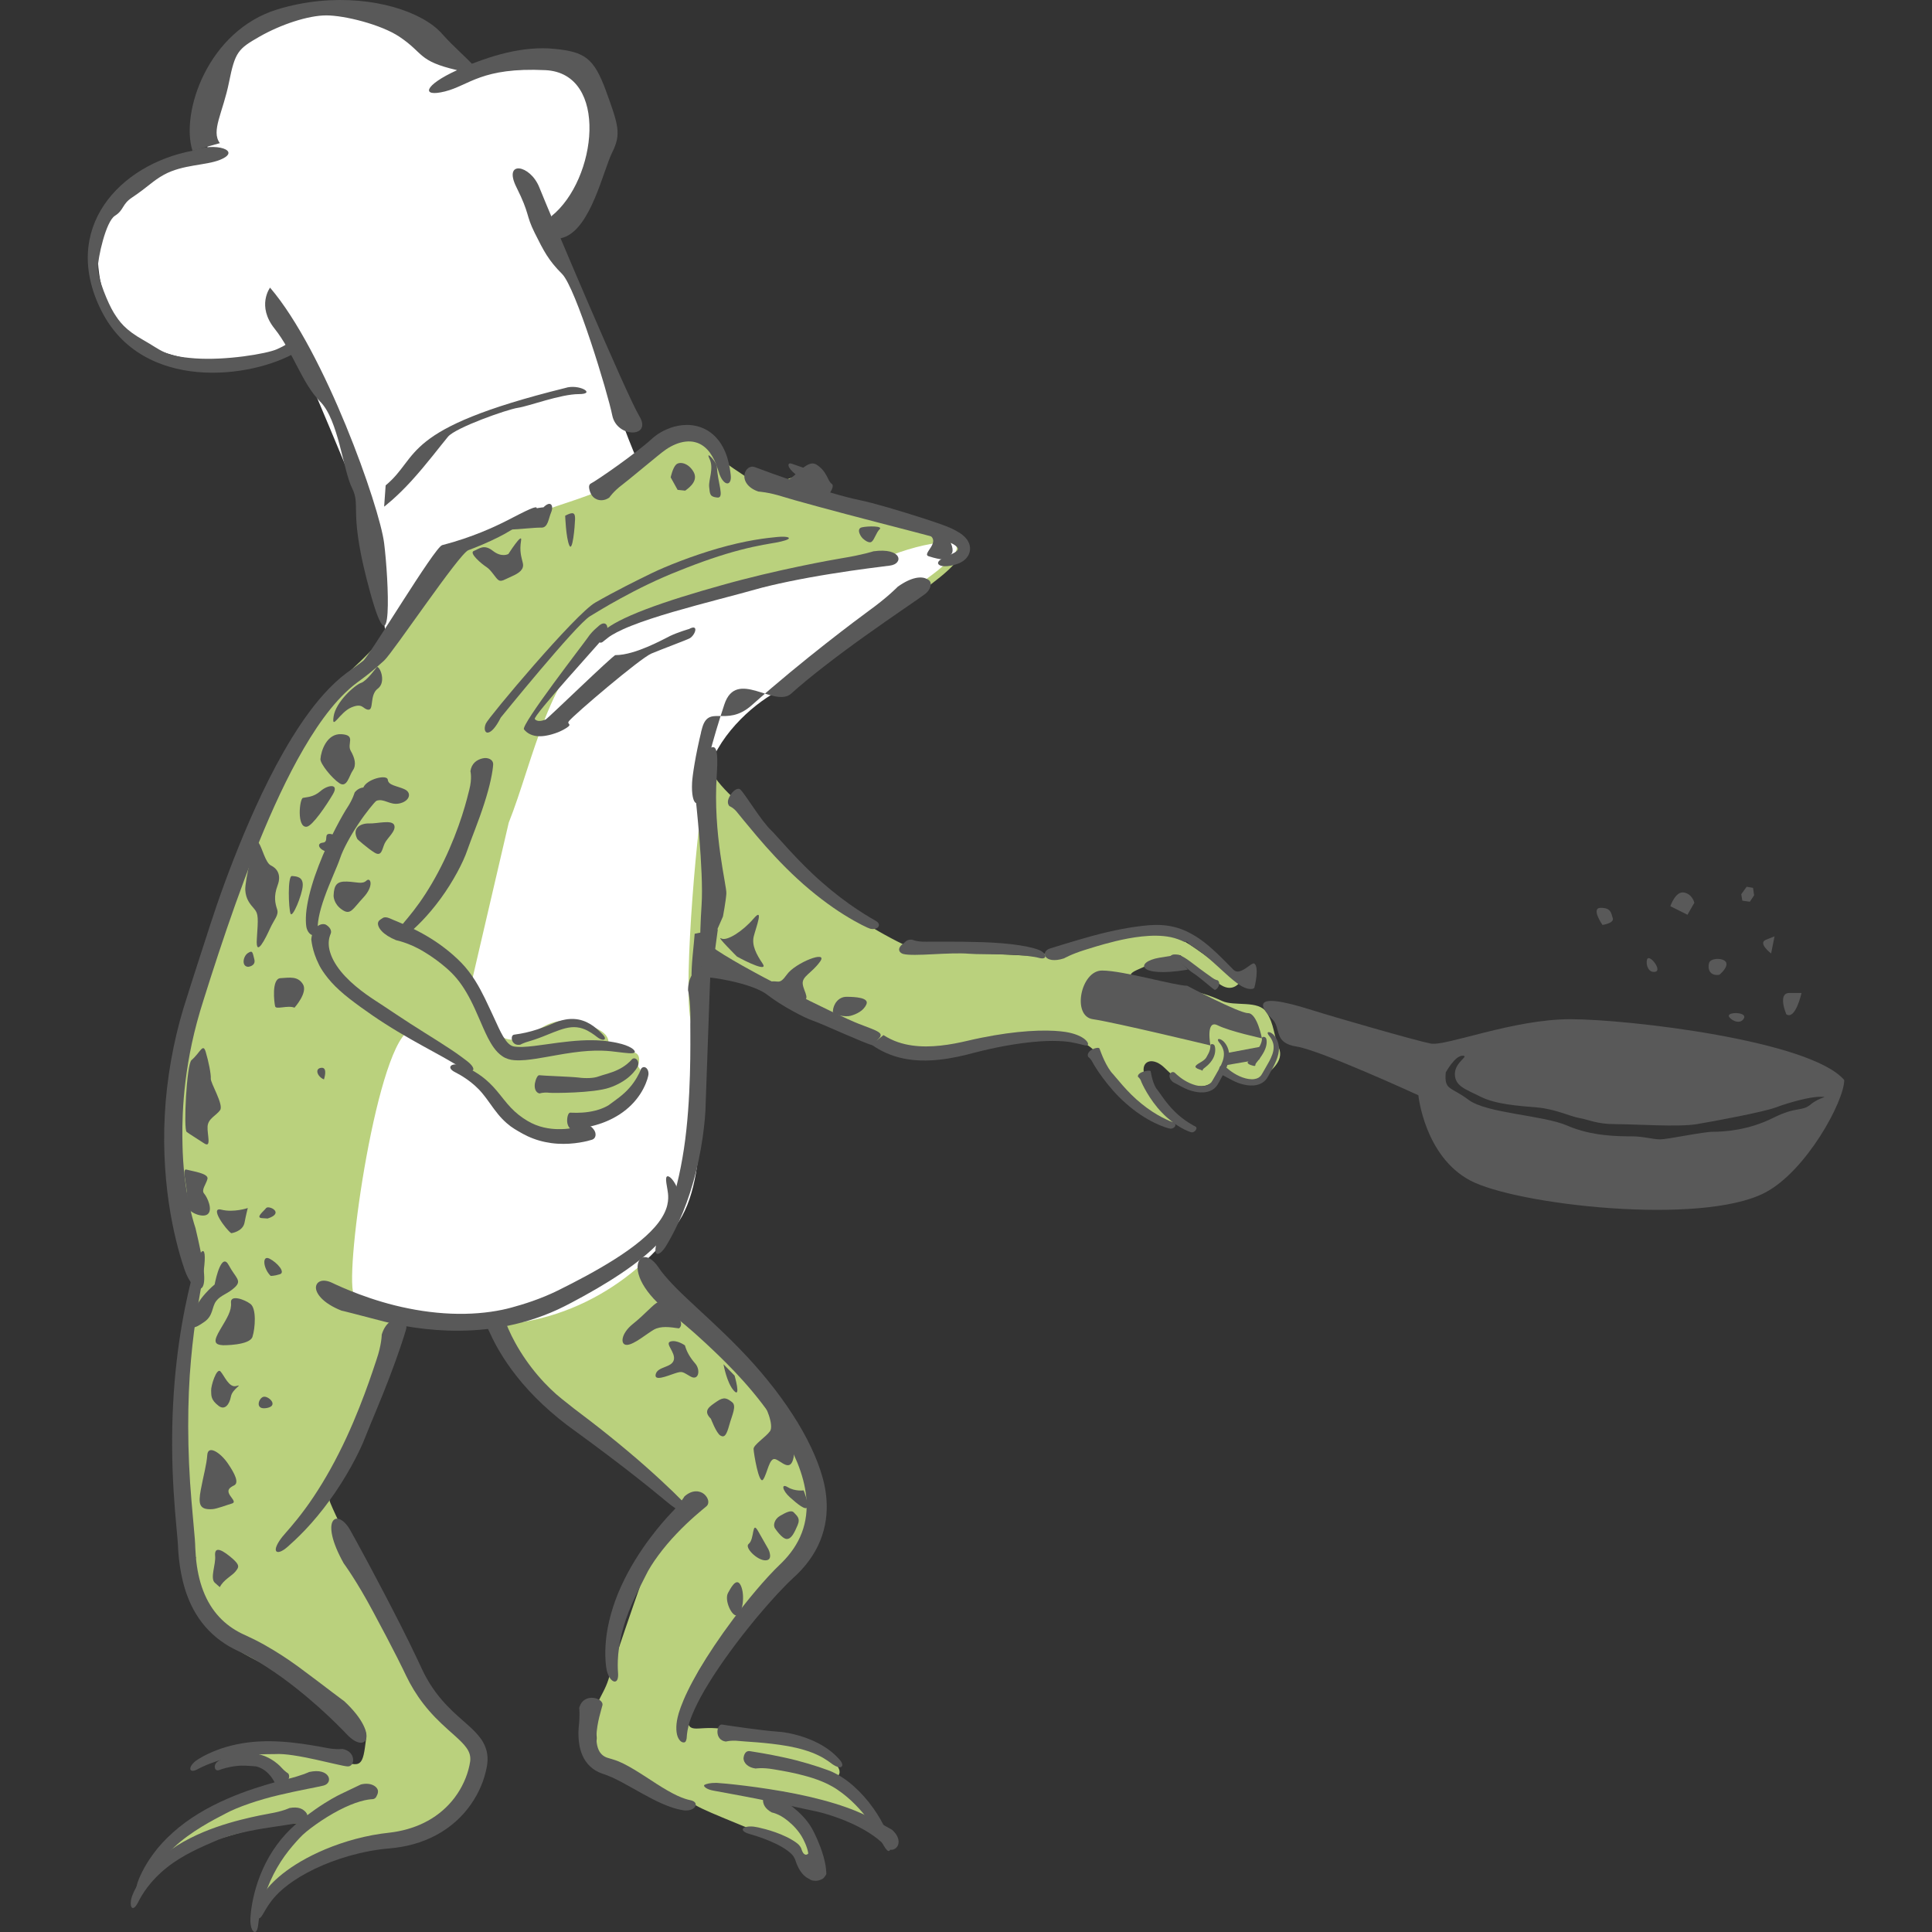 <?xml version="1.0" encoding="iso-8859-1"?>
<!-- Generator: Adobe Illustrator 18.1.1, SVG Export Plug-In . SVG Version: 6.00 Build 0)  -->
<svg version="1.1" id="_x37_" xmlns="http://www.w3.org/2000/svg" xmlns:xlink="http://www.w3.org/1999/xlink" x="0px" y="0px"
	 viewBox="0 0 512 512" style="enable-background:new 0 0 512 512;" xml:space="preserve">
<rect x="0" y="0" width="512" height="512" fill="#333333" stroke="none"/>
<g>
	<path style="fill:#FFFFFF;" d="M78.824,93.157c-10.103,3.131-55.246,10.384-52.827-29.115c8.867-21.765,29.02-24.184,29.02-24.184
		s-1.613-21.764,10.479-29.826c12.092-8.062,34.72-12.711,55.651,8.558c15.288-6.946,33.023-4.529,37.054,4.34
		c4.031,8.868,4.03,32.247-11.286,37.889c7.255,19.347,17.993,53.632,23.104,63.494c5.111,9.862-25.522,45.333-30.359,49.363
		c-4.837,4.03-28.248,27.645-33.051,14.51c-4.802-13.134-6.449-41.919-8.867-49.174C95.323,131.756,78.824,93.157,78.824,93.157z"/>
	<path style="fill:#BAD17D;" d="M117.088,149.494c-7.255,8.867-12.637,17.532-23.65,27.71
		c-11.013,10.178-23.104,34.363-31.166,54.515c-8.062,20.152-24.814,74.023-11.198,105.935c0.718,8.534-8.124,56.884,0.843,75.111
		c-2.896,8.337-3.053,17.139,14.534,26.47c17.586,9.331,31.442,14.593,30.56,21.635c-0.882,7.043-1.084,7.847-7.432,5.428
		c-6.348-2.418-20.02-4.268-27.997-0.622c8.045,0.622,13.668,5.027,13.729,6.906c0.06,1.879-29.262,7.622-33.192,20.923
		c26.3-11.79,38.996-10.278,38.996-10.278S66.907,496.83,69.627,503.48c19.952-13.603,22.261-13.831,32.648-14.813
		c10.387-0.981,28.718-16.929,22.37-25.091c-6.348-8.162-15.115-19.952-17.533-25.091c-2.418-5.139-19.597-39.084-19.775-40.854
		c-0.177-1.77,18.565-43.185,17.356-49.231c14.813,3.023,25.091,1.209,25.091,1.209s10.278,22.068,49.577,48.972
		c-0.605,6.046-3.325,6.953-4.837,9.069c-1.512,2.116-11.79,32.648-13.301,37.485c-1.511,4.837-4.837,6.953-3.325,13.603
		c1.511,6.65-5.139,4.232,5.744,9.976c10.883,5.744,17.264,7.616,20.724,9.703c3.46,2.086,16.487,6.809,22.807,9.946
		c6.32,3.137,9.069,6.651,9.069,6.651s-1.58-15.944-11.824-19.61c23.613,7.821,26.939,10.239,26.939,9.332
		c0-0.907-5.441-11.487-9.976-13.603c3.023-1.511-0.605-5.139-4.534-7.255c-3.93-2.116-18.44-4.837-25.695-5.744
		s-8.767,2.116-9.371-4.232c-0.605-6.348,5.441-15.115,11.79-22.37c6.348-7.255,21.463-20.254,21.765-26.3
		c0.302-6.046,0.605-17.231-9.674-31.741c-10.278-14.51-32.043-33.857-34.764-38.694c-2.721-4.837,1.209-5.139,2.418-7.255
		c1.209-2.116,12.696-9.371,12.696-68.923c5.139-3.023,3.628-3.023,8.767-0.302c5.139,2.721,41.415,21.463,48.972,21.161
		s27.509-6.953,36.578-5.139c9.069,1.814,10.278,4.232,11.487,7.557c1.209,3.325,12.715,14.284,19.205,15.606
		c-3.788-5.63-7.534-10.571-7.928-13.542c-0.394-2.971,2.629-3.878,5.652-0.855c3.023,3.023,5.791,4.856,9.763,4.735
		c3.972-0.12,5.488-5.396,5.488-5.396s4.643,6.77,8.63,4.289c3.987-2.481,7.789-5.458,6.301-9.019
		c-1.488-3.561-1.162-6.096-3.278-9.421c-2.116-3.325-8.464-1.511-11.79-3.023c-3.325-1.512-5.744-2.418-14.208-3.93
		c-8.464-1.512-12.394-2.418-8.464-4.232c3.93-1.814,10.942-4.884,11.819-3.802c0.877,1.082,7.226,5.616,10.551,7.732
		c3.325,2.116,5.139-0.907,5.139-0.907s-9.494-7.246-13.211-9.669c-3.717-2.423-8.252-4.237-13.088-3.33
		c-4.837,0.907-17.836,3.325-21.463,4.534c-3.628,1.209-6.564,1.723-10.278,1.511c-3.714-0.211-25.695-1.209-27.811-1.511
		c-2.116-0.302-17.231-8.162-22.672-13.906c-5.441-5.744-16.929-18.44-24.486-25.091c-7.557-6.65-9.069-10.883-8.162-14.208
		c0.907-3.325-0.302-9.371,9.069-13.301c9.371-3.93,9.069-1.209,16.324-5.744c7.255-4.535,21.161-15.417,28.718-20.858
		c7.557-5.441,13.766-9.967,13.301-13.603c-0.465-3.636-10.58-7.86-14.208-7.557c-3.628,0.302-20.556-3.325-22.975-5.139
		c-2.418-1.814-3.325-7.558-5.441-6.651c-2.116,0.907-6.348,2.418-7.86,2.721c-1.511,0.302-5.139-0.907-5.139-0.907
		s-9.371-6.046-9.673-6.953c-0.302-0.907-3.023-8.464-9.976-5.441c-6.953,3.023-15.719,12.092-19.951,14.51
		c-4.232,2.418-14.208,4.837-19.045,7.255C135.83,139.213,117.088,149.494,117.088,149.494z"/>
	<path style="fill:#FFFFFF;" d="M134.822,218.012c6.449-16.123,10.913-41.599,25.61-49.82c14.697-8.221,65.483-17.089,75.962-21.119
		c10.479-4.03,27.202-6.681,9.167,6.333s-33.234,26.378-39.8,29.943c-6.567,3.565-16.122,12.093-18.54,22.572
		c-2.418,10.479-6.107,54.03-4.263,64.096s5.875,39.894-2.992,53.597c-8.867,13.704-29.02,29.022-54.817,27.409
		c-25.796-1.613-29.02-1.613-31.439-8.062c-2.418-6.449,6.449-67.714,15.316-70.133c0,0,7.492,6.418,13.084,9.439
		c5.591,3.021,17.149,27.529,33.27,16.452c12.493-5.938,14.36-15.12,14.36-15.12l-0.684-1.097c0,0,1.174-2.917-0.912-3.575
		c-2.085-0.658-7.224-1.565-7.224-1.565s1.748-2.699-2.905-4.826c-4.652-2.127-9.187-3.034-13.721-0.615
		c-4.534,2.418-6.046,3.628-8.162,3.628c-2.116,0-4.534-0.605-6.348-5.441c-1.814-4.837-4.837-9.674-4.837-9.674L134.822,218.012z"
		/>
	<g>
		<g>
			<path style="fill:#595959;" d="M51.808,325.474c2.14,9.034,2.819,13.711,1.951,15.434c-0.416,0.841-1.2,0.886-2.133,0.104
				c-0.928-0.779-1.979-2.39-2.78-4.738c-0.803-2.343-2.461-7.664-3.69-14.869c-1.246-7.196-2.009-16.286-1.491-25.835
				c0.475-9.546,2.265-19.491,4.942-28.338c2.723-8.734,5.308-16.563,7.233-22.545c1.93-5.961,4.902-14.379,8.804-23.707
				c3.932-9.305,8.724-19.578,14.895-28.85c3.101-4.615,6.564-8.996,10.726-12.538c0.525-0.439,1.057-0.864,1.602-1.273l1.571-1.116
				c0.958-0.672,1.882-1.357,2.773-2.051c1.783-1.389,18.969-30.171,20.969-30.683c8.023-2.071,13.962-4.905,16.858-6.358
				c5.793-2.988,8.231-4.236,8.221-3.417c0.016,0.743-2.725,3.587-8.63,6.854c-1.476,0.805-4.721,2.475-9.518,4.26
				c-2.399,0.888-19.923,27.046-22.306,29.243c-1.19,1.098-2.477,2.208-3.854,3.318c-1.356,1.119-2.921,2.182-4.326,3.304
				c-5.682,4.688-10.459,11.792-14.754,19.557c-4.284,7.817-8.089,16.456-11.556,25.223c-3.463,8.771-6.584,17.687-9.397,26.193
				c-1.408,4.253-2.735,8.408-3.986,12.394c-1.273,3.965-2.283,7.738-3.064,11.357c-3.123,14.484-2.531,25.542-2.451,28.792
				c0.243,6.577,1.182,11.683,1.964,15.102C51.181,323.71,51.818,325.471,51.808,325.474z"/>
			<path style="fill:#595959;" d="M161.478,131.851c-1.816,1.28-3.788,0.68-4.619-0.553c-0.42-0.602-0.626-1.308-0.723-1.866
				c-0.087-0.564-0.014-1.011,0.385-1.259c1.608-0.799,12.17-8.119,16.324-11.969c1.186-1.058,3.127-2.376,5.814-3.127
				c1.339-0.365,2.876-0.569,4.504-0.411c1.625,0.154,3.325,0.725,4.729,1.67c1.411,0.937,2.49,2.175,3.248,3.389
				c0.763,1.221,1.24,2.425,1.582,3.495c0.661,2.152,0.81,3.8,0.921,4.615c0.194,1.641-0.35,2.35-0.98,2.267
				c-0.647-0.078-1.396-0.914-1.953-2.326c-0.146-0.352-0.354-1.131-0.73-2.173c-0.373-1.034-0.921-2.354-1.833-3.611
				c-0.898-1.257-2.232-2.381-3.871-2.794c-1.63-0.442-3.498-0.182-5.219,0.524c-0.864,0.352-1.696,0.805-2.475,1.327
				c-0.387,0.26-0.765,0.536-1.127,0.827l-1.164,0.933l-4.275,3.502c-2.57,2.125-4.499,3.696-5.104,4.145
				C162.522,130.248,161.485,131.846,161.478,131.851z"/>
			<path style="fill:#595959;" d="M200.996,130.273c-2.921-0.984-3.916-2.945-3.71-4.428c0.215-1.481,1.406-2.544,2.77-2.049
				c1.358,0.516,6.282,2.365,11.891,4.196c5.6,1.84,11.837,3.72,15.712,4.508c3.878,0.794,10.842,2.862,17.367,4.971
				c1.64,0.536,3.218,1.058,4.8,1.627c1.613,0.602,3.124,1.214,4.643,2.222c0.383,0.263,0.775,0.555,1.178,0.954
				c0.397,0.409,0.86,0.907,1.202,1.821c0.165,0.451,0.267,1.032,0.213,1.619c-0.049,0.587-0.25,1.137-0.489,1.543
				c-0.497,0.829-1.013,1.188-1.423,1.474c-0.829,0.531-1.428,0.712-1.94,0.876c-0.509,0.158-0.914,0.243-1.235,0.309
				c-2.553,0.451-3.521-0.229-3.375-0.825c0.146-0.667,1.433-1.311,3.375-2.153c0.239-0.113,0.628-0.266,1.072-0.536
				c0.435-0.25,0.968-0.751,0.751-1.142c-0.196-0.474-0.978-0.993-1.828-1.392c-0.872-0.413-1.894-0.776-3.009-1.112
				c-4.52-1.28-10.358-2.736-16.145-4.256c-11.598-2.992-23.175-6.166-25.204-6.832
				C203.554,130.384,200.999,130.275,200.996,130.273z"/>
			<path style="fill:#595959;" d="M231.464,146.101c7.607-1.058,8.105,3.323,4.369,3.788c-1.873,0.246-8.462,1.02-15.757,2.208
				c-7.3,1.164-15.29,2.786-20.018,4.154c-4.714,1.349-13.563,3.54-21.702,5.907c-4.065,1.191-7.947,2.448-11.008,3.665
				c-3.074,1.201-5.253,2.418-6.122,3.098c-0.909,0.674-1.327,1.096-1.58,1.247c-0.253,0.142-0.463,0.183-0.697,0.106
				c-0.215-0.083-0.458-0.413-0.264-1.108c0.182-0.678,0.824-1.58,1.868-2.433c0.515-0.43,1.722-1.259,3.533-2.192
				c1.809-0.937,4.207-1.988,7.012-3.056c5.611-2.142,12.828-4.36,20.086-6.379c14.532-4.114,29.42-6.759,32.048-7.194
				C228.51,147.057,231.464,146.108,231.464,146.101z"/>
			<path style="fill:#595959;" d="M182.602,166.693c2.677-1.467,1.687,1.58,0.19,2.456c-0.739,0.421-7.144,2.785-10.167,4.05
				c-3.016,1.29-20.367,16.083-21.834,17.89c-0.727,0.907,1.063,0.708-0.649,1.804c-0.836,0.535-1.925,1.089-2.98,1.426
				c-0.246,0.085-0.498,0.168-0.763,0.243l-0.392,0.113l-0.553,0.137c-0.34,0.087-0.801,0.154-1.233,0.226
				c-0.43,0.056-0.862,0.079-1.28,0.077c-1.672-0.009-3.167-0.647-4.083-1.823c-0.912-1.155,16.122-23.128,16.846-24.238
				c0.35-0.557,0.772-1.046,1.168-1.488c0.185-0.203,0.322-0.335,0.476-0.494l0.361-0.34l1.044-0.93
				c1.892-1.598,2.895,0.375,1.679,2.39c-0.14,0.253-0.546,0.753-1.006,1.415c-0.38,0.619-18.242,20.148-17.701,20.944
				c0.286,0.39,0.841,0.55,1.358,0.509c0.534-0.032,1.001-0.183,1.509-0.372c0.522-0.198,17.864-17.062,18.499-17.073
				c0.694,0.002,1.415-0.068,2.14-0.194c2.907-0.505,5.791-1.717,8.016-2.732c2.232-1.034,3.842-1.92,4.341-2.153
				C179.583,167.571,182.604,166.686,182.602,166.693z"/>
			<path style="fill:#595959;" d="M132.713,190.156c-1.377,2.723-2.496,3.788-3.294,3.968c-0.81,0.232-1.316-0.869-0.659-2.38
				c0.609-1.526,23.704-29.075,29.03-32.079c5.304-3.042,11.341-6.038,15.032-7.82c3.701-1.792,10.675-4.566,17.51-6.528
				c3.408-0.982,6.769-1.738,9.563-2.215c2.791-0.482,5.009-0.694,6.117-0.798c2.222-0.196,3.188,0.064,3.042,0.38
				c-0.144,0.331-1.382,0.727-3.525,1.127c-1.071,0.201-4.656,0.699-9.36,1.936c-4.709,1.212-10.51,3.192-16.18,5.498
				c-11.426,4.426-21.813,10.968-23.65,12.075C152.634,165.566,132.715,190.161,132.713,190.156z"/>
			<path style="fill:#595959;" d="M237.907,155.491c3.762-2.685,6.332-2.78,7.654-2.085c0.701,0.26,1.259,0.829,1.052,1.743
				c-0.119,0.819-0.625,1.658-1.572,2.356c-1.892,1.41-8.573,5.865-15.844,11.068c-7.283,5.191-15.091,11.2-19.491,15.216
				c-4.414,3.991-14.541-6.809-17.746,2.898c-1.611,4.849-3.009,9.574-3.998,13.483c-0.997,3.909-1.589,6.995-1.837,8.54
				c-0.491,3.084-1.136,4.353-1.752,4.063c-0.6-0.289-1.145-2.19-0.961-5.438c0.087-1.617,0.822-6.953,2.558-13.998
				c1.707-7.05,6.391-0.373,13.225-6.424c13.646-12.137,28.298-23.031,30.896-24.932
				C235.331,158.202,237.912,155.493,237.907,155.491z"/>
			<path style="fill:#595959;" d="M90.496,347.329c-5.093-2.019-6.884-4.686-6.767-6.256c0.163-1.575,1.894-2.225,4.188-1.155
				c2.266,1.082,10.516,4.903,20.365,6.837c4.899,0.995,10.149,1.521,14.958,1.417c4.813-0.078,9.161-0.782,12.322-1.658
				c3.163-0.862,7.619-2.225,12.31-4.53c4.831-2.398,10.214-5.218,15.065-8.297c4.846-3.063,9.213-6.499,11.66-9.818
				c1.229-1.644,1.939-3.207,2.241-4.513c0.313-1.306,0.269-2.378,0.185-3.106c-0.178-1.448-0.445-2.574-0.495-3.346
				c-0.06-0.768,0.078-1.176,0.424-1.183c0.337-0.005,0.882,0.383,1.491,1.226c0.595,0.841,1.287,2.163,1.54,4.036
				c0.116,0.907,0.222,3.049-0.895,5.746c-1.079,2.698-3.375,5.71-6.483,8.552c-3.101,2.864-6.971,5.626-11.207,8.266
				c-2.117,1.322-4.335,2.608-6.605,3.864c-2.28,1.24-4.556,2.503-7.005,3.635c-4.861,2.246-10.051,3.788-15.069,4.645
				c-5.021,0.867-9.858,1.07-14.112,0.921c-8.528-0.314-14.689-1.878-16.52-2.314C94.765,348.399,90.516,347.289,90.496,347.329z"/>
			<path style="fill:#595959;" d="M174.208,345.185c-2.747-2.707-4.403-5.363-4.977-7.508c-0.598-2.159-0.103-3.605,0.598-4.157
				c0.71-0.574,1.587-0.426,2.374,0.017c0.803,0.459,1.554,1.222,2.427,2.495c0.808,1.281,3.243,4.193,7.233,7.91
				c3.932,3.733,9.153,8.34,14.254,13.622c5.121,5.262,10.04,11.265,13.859,17.186c3.871,5.904,6.622,11.833,7.957,16.615
				c0.685,2.374,1.259,5.38,1.147,8.819c-0.106,3.422-1.007,7.29-3.042,10.857c-1.005,1.783-2.259,3.486-3.711,5.049
				c-0.365,0.387-0.736,0.775-1.122,1.147l-1.113,1.046c-0.672,0.626-1.342,1.285-2.008,1.962c-2.665,2.718-5.263,5.677-7.731,8.64
				c-4.924,5.938-9.322,11.971-12.472,17.093c-3.193,5.109-4.967,9.339-5.402,11.334c-0.52,2.037-0.456,3.125-0.53,3.5
				c-0.132,0.326-0.137,0.727-0.473,0.892c-0.299,0.141-1.065,0.126-1.693-1.031c-0.615-1.134-0.759-3.16-0.214-5.517
				c0.247-1.19,1.057-3.698,2.67-7.011c1.602-3.316,3.987-7.433,7.031-11.977c3.048-4.543,6.723-9.529,10.972-14.575
				c2.12-2.504,4.424-5.082,6.929-7.452c2.325-2.297,4.204-4.986,5.316-7.946c1.129-2.956,1.48-6.151,1.189-9.309
				c-0.283-3.167-1.174-6.287-2.364-9.241c-2.414-5.916-5.935-11.174-9.305-15.613c-3.393-4.433-6.766-8.03-9.473-10.753
				c-2.713-2.725-4.758-4.59-5.688-5.472c-3.747-3.503-6.959-6.072-9.17-7.862L174.208,345.185z"/>
			<path style="fill:#595959;" d="M180.444,397.393c-1.896-1.961-7.671-7.49-14.196-12.928c-3.254-2.734-6.669-5.479-9.79-7.875
				l-4.277-3.254l-3.293-2.611c-1.852-1.461-4.134-3.612-6.344-6.21c-2.22-2.588-4.34-5.631-6.02-8.698
				c-1.357-2.454-2.384-4.884-3.14-7.054c-1.692,0.622-3.452,0.978-5.208,0.98c0.609,1.287,1.398,2.961,2.353,4.978
				c0.594,1.223,2.665,5.326,6.459,10.087c3.736,4.788,9.299,10.095,15.421,14.423c5.975,4.346,11.873,8.797,16.48,12.433
				c4.616,3.624,7.917,6.458,8.972,7.254c2.128,1.578,3.622,2.211,4.303,2.05C182.766,400.702,182.36,399.297,180.444,397.393z"/>
			<path style="fill:#595959;" d="M181.381,396.577c2.032-1.835,4.063-1.573,5.209-0.631c1.13,0.961,1.553,2.454,0.594,3.262
				c-0.96,0.798-4.458,3.61-7.889,7.243c-3.464,3.602-6.744,8.055-8.153,11.042c-1.462,2.951-4.355,8.234-5.867,13.548
				c-0.786,2.643-1.253,5.255-1.439,7.416c-0.192,2.161-0.125,3.864-0.057,4.709c0.148,1.678-0.236,2.482-0.893,2.466
				c-0.636-0.021-1.546-0.926-2.038-2.754c-0.236-0.902-0.686-4.007-0.263-8.22c0.39-4.205,1.789-9.424,4.024-14.278
				c2.198-4.872,5.118-9.378,7.659-12.756c2.542-3.391,4.677-5.699,5.329-6.379C180.227,398.546,181.385,396.589,181.381,396.577z"
				/>
			<path style="fill:#595959;" d="M101.163,353.691c0.886-2.947,2.652-4.043,4.159-4.074c1.507-0.05,2.723,1.117,2.291,2.671
				c-0.42,1.558-2.154,6.877-4.383,12.68c-2.196,5.817-4.945,12.092-6.469,15.985c-1.478,3.905-5.099,10.775-9.423,16.68
				c-2.144,2.962-4.438,5.68-6.457,7.804c-2.017,2.127-3.743,3.662-4.603,4.429c-1.731,1.545-2.874,1.708-3.134,1.114
				c-0.272-0.605,0.293-1.947,1.66-3.695c0.687-0.871,3.207-3.514,6.091-7.463c2.907-3.932,6.129-9.18,8.885-14.666
				c5.595-10.955,9.277-22.724,9.976-24.765C101.172,356.277,101.158,353.687,101.163,353.691z"/>
			<path style="fill:#595959;" d="M91.09,414.309c-6.668-11.924-1.708-14.808,1.716-8.82c1.683,3.003,7.462,13.557,13.543,25.557
				c1.515,3.004,3.048,6.1,4.511,9.22c0.751,1.608,1.382,3.032,2.163,4.405c0.765,1.376,1.614,2.676,2.521,3.896
				c1.813,2.441,3.876,4.505,5.95,6.357c2.057,1.882,4.197,3.495,5.901,5.807c0.828,1.126,1.672,2.839,1.793,4.804
				c0.074,0.94-0.042,2.003-0.2,2.794c-0.151,0.801-0.346,1.62-0.593,2.442c-0.979,3.292-2.773,6.738-5.458,9.77
				c-2.673,3.035-6.27,5.574-10.276,7.147c-1.999,0.796-4.086,1.37-6.185,1.736c-1.049,0.186-2.103,0.321-3.153,0.413
				c-0.947,0.078-1.826,0.172-2.737,0.298c-7.241,0.992-14.114,3.424-19.195,6.157c-2.546,1.368-4.655,2.813-6.228,4.142
				c-1.581,1.327-2.625,2.527-3.244,3.35c-1.241,1.647-1.854,2.864-2.319,3.624c-0.452,0.758-0.779,1.077-1.072,0.871
				c-0.273-0.198-0.517-0.949-0.342-2.248c0.174-1.287,0.831-3.115,2.283-5.071c0.713-0.973,2.457-2.98,5.436-5.165
				c2.962-2.192,7.124-4.549,12.226-6.483c2.551-0.966,5.329-1.833,8.299-2.51c1.486-0.338,3.018-0.631,4.596-0.854
				c1.608-0.228,3.125-0.337,4.638-0.658c3.037-0.595,6.046-1.684,8.733-3.356c2.69-1.663,5.036-3.909,6.799-6.549
				c1.757-2.607,2.983-5.699,3.406-8.634c0.153-1.315-0.172-2.402-0.954-3.514c-0.772-1.108-1.919-2.166-3.082-3.221
				c-2.365-2.097-4.82-4.277-6.864-6.662c-2.063-2.37-3.767-4.89-5.114-7.378c-0.683-1.254-1.247-2.494-1.778-3.578l-1.592-3.2
				l-2.827-5.474l-3.481-6.537C94.413,418.73,91.081,414.314,91.09,414.309z"/>
			<path style="fill:#595959;" d="M95.622,472.907c2.742-0.697,4.546,0.654,4.549,1.808c0.021,0.57-0.248,1.052-0.442,1.435
				c-0.224,0.377-0.527,0.621-1.006,0.647c-0.47,0.019-1.648,0.12-3.269,0.6c-1.618,0.465-3.635,1.289-5.687,2.366
				c-2.057,1.072-4.154,2.385-6.015,3.706c-1.892,1.332-3.443,2.595-4.447,3.72c-1.02,1.108-2.451,2.685-3.852,4.641
				c-1.405,1.951-2.761,4.284-3.819,6.679c-2.17,4.787-3.03,9.735-3.179,11.346c-0.17,1.625-0.557,2.26-1.035,2.13
				c-0.475-0.086-1.011-1.098-1.075-2.855c-0.024-0.871,0.142-3.781,1.129-7.595c0.964-3.8,2.862-8.502,5.862-12.581
				c1.481-2.043,3.217-3.912,5.035-5.498c1.861-1.586,3.613-2.844,5.245-3.996c3.243-2.265,5.902-3.646,6.721-4.027L95.622,472.907z
				"/>
			<path style="fill:#595959;" d="M81.929,469.596c2.78-0.612,4.369,0.106,4.996,1.068c0.623,0.961,0.188,2.206-1.236,2.544
				c-1.42,0.364-6.367,1.223-11.722,2.494c-5.369,1.249-11.099,3.21-14.275,4.948c-3.2,1.655-9.109,4.707-13.547,8.88
				c-2.241,2.045-4.107,4.312-5.437,6.311c-1.326,2.003-2.161,3.705-2.533,4.572c-0.746,1.726-1.364,2.378-1.779,2.088
				c-0.392-0.278-0.562-1.54,0.021-3.488c0.3-0.952,1.53-4.128,4.268-7.803c2.69-3.694,7.036-7.654,11.99-10.623
				c4.935-3.013,10.321-5.158,14.64-6.589c4.329-1.429,7.593-2.232,8.571-2.475C79.82,470.604,81.932,469.605,81.929,469.596z"/>
			<path style="fill:#595959;" d="M76.709,479.148c2.399-0.445,3.563,0.25,4.33,1.097c0.367,0.435,0.55,0.947,0.392,1.46
				c-0.151,0.503-0.623,0.961-1.3,1.141c-1.39,0.439-5.823,0.983-10.61,1.759c-4.799,0.77-9.956,2.097-12.845,3.436
				c-2.9,1.268-8.28,3.517-12.415,6.844c-2.083,1.63-3.842,3.481-5.102,5.144c-1.272,1.658-2.061,3.106-2.427,3.836
				c-0.718,1.469-1.323,1.996-1.736,1.705c-0.385-0.279-0.553-1.417,0.02-3.122c0.291-0.834,1.497-3.597,4.12-6.688
				c2.581-3.115,6.676-6.329,11.242-8.613c4.55-2.329,9.433-3.859,13.321-4.856c3.898-0.992,6.808-1.512,7.679-1.672
				C74.884,480.035,76.715,479.151,76.709,479.148z"/>
			<path style="fill:#595959;" d="M90.705,463.484c1.926,0.342,2.728,1.516,2.867,2.633c0.137,1.108-0.509,2.14-1.566,1.988
				c-2.213-0.165-13.932-3.597-19.046-3.257c-2.549,0.049-7.178-0.04-11.379,0.827c-4.214,0.779-7.908,2.461-9.077,3.115
				c-2.31,1.32-2.921-0.248-0.668-2.109c0.567-0.442,2.595-1.719,5.628-2.881c3.018-1.174,7.071-2.095,11.185-2.293
				c4.114-0.234,8.22,0.168,11.414,0.616c3.202,0.458,5.52,0.904,6.215,1.039C89.058,463.744,90.705,463.484,90.705,463.484z"/>
			<path style="fill:#595959;" d="M76.408,470.002c0.62,1.011-0.136,2.066-1.097,2.579c-0.986,0.475-2.032,0.763-2.205,0.42
				c-0.165-0.338-0.765-1.724-1.911-2.9c-1.105-1.204-2.762-2.022-3.851-2.031c-1.064-0.064-2.946-0.298-4.876-0.038
				c-1.913,0.217-3.757,0.796-4.345,1.038c-1.161,0.492-1.719-1.055-0.633-2.091c0.272-0.253,1.28-0.85,2.78-1.419
				c1.491-0.564,3.516-1.07,5.656-1.011c2.137,0.023,4.309,0.716,5.827,1.622c1.534,0.89,2.457,1.856,2.718,2.14
				C75.498,469.48,76.391,470,76.408,470.002z"/>
			<path style="fill:#595959;" d="M91.211,450.821c5.127,4.768,6.341,8.486,5.8,10.049c-0.562,1.587-2.697,1.245-4.978-1.131
				c-1.148-1.193-3.75-3.902-7.461-7.22c-3.703-3.313-8.509-7.269-13.943-10.779c-1.356-0.876-2.751-1.722-4.178-2.506
				c-0.713-0.39-1.433-0.768-2.156-1.129l-1.094-0.522c-0.392-0.187-0.829-0.392-1.233-0.602c-3.304-1.684-6.27-4.121-8.443-6.969
				c-2.196-2.841-3.604-5.987-4.504-8.911c-0.902-2.936-1.332-5.671-1.599-8.001c-0.069-0.586-0.125-1.2-0.168-1.842l-0.106-1.927
				c-0.078-1.219-0.213-2.632-0.347-4.126c-0.279-2.997-0.572-6.377-0.786-9.964c-0.444-7.182-0.555-15.235-0.146-23.015
				c0.387-7.782,1.294-15.28,2.364-21.385c1.06-6.112,2.244-10.833,2.841-13.188c1.205-4.715,2.395-6.535,2.884-6.022
				c0.522,0.52,0.38,3.342-0.399,8.057c-0.38,2.356-2.034,10.119-2.952,20.739c-0.98,10.611-1.018,24.04,0.142,37.395l0.883,10.036
				c0.066,0.816,0.104,1.77,0.128,2.533c0.035,0.801,0.087,1.59,0.158,2.374c0.142,1.566,0.366,3.099,0.685,4.577
				c0.638,2.958,1.672,5.696,3.101,8.013c1.417,2.329,3.226,4.211,5.182,5.638c0.98,0.716,1.991,1.32,3.009,1.833
				c0.959,0.484,2.17,0.983,3.221,1.518c2.13,1.046,3.975,2.116,5.562,3.082c3.169,1.939,5.3,3.486,6.285,4.199
				c3.925,2.884,6.946,5.215,9.031,6.791C90.07,449.996,91.211,450.823,91.211,450.821z"/>
			<path style="fill:#595959;" d="M153.49,452.679c1.071-4.386,6.695-2.671,6.147-0.71c-0.22,0.981-1.46,4.498-1.582,8.14
				c-0.057,1.802,0.313,3.535,1.121,4.499c0.393,0.494,0.877,0.842,1.418,1.077c0.287,0.124,0.508,0.183,0.868,0.287l1.232,0.378
				c3.091,0.903,7.481,3.919,11.368,6.43c1.957,1.256,3.838,2.351,5.393,3.07c1.556,0.733,2.768,1.07,3.365,1.189
				c1.176,0.221,1.646,0.731,1.546,1.38c-0.103,0.609-0.956,1.363-2.532,1.378c-0.769,0.032-3.319-0.436-6.446-1.853
				c-3.139-1.361-6.817-3.592-10.461-5.563c-0.914-0.488-1.826-0.953-2.726-1.359c-0.451-0.201-0.899-0.388-1.337-0.555
				c-0.218-0.08-0.438-0.17-0.653-0.236l-0.731-0.246c-1.147-0.407-2.252-1.06-3.133-1.909c-0.891-0.845-1.531-1.85-1.961-2.813
				c-0.851-1.947-1-3.666-1.071-4.937c-0.057-1.28,0.017-2.161,0.052-2.567C153.718,454.546,153.515,452.692,153.49,452.679z"/>
			<path style="fill:#595959;" d="M204.528,480.315c-1.842-0.991-2.413-2.33-2.31-3.461c0.06-1.128,1.068-1.951,2.199-1.448
				c1.098,0.52,5.004,2.364,8.386,5.968c0.836,0.902,1.623,1.913,2.281,3.024c0.954,1.685,1.72,3.503,2.326,5.093
				c0.606,1.608,1.001,3.023,1.242,4.198c0.262,1.202,0.278,2.052,0.345,2.878l0.006,0.054c-0.112,0.227-0.247,0.449-0.41,0.673
				c-0.083,0.111-0.171,0.224-0.268,0.34l-0.198,0.182c-0.12,0.083-0.253,0.158-0.386,0.226c-0.543,0.276-1.162,0.393-1.602,0.391
				c-0.452,0.002-0.755-0.069-0.984-0.132c-0.222-0.071-0.372-0.144-0.463-0.201c-0.096-0.07-0.009-0.044-0.573-0.335
				c-0.256-0.144-0.651-0.362-1.181-0.893c-0.517-0.53-1.181-1.374-1.728-2.723c-0.138-0.309-0.243-0.662-0.365-0.99
				c-0.058-0.155-0.122-0.366-0.176-0.472l-0.163-0.308c-0.214-0.478-0.447-0.69-0.673-0.965c-0.237-0.222-0.469-0.453-0.713-0.64
				c-0.125-0.099-0.235-0.196-0.373-0.295l-0.197-0.145c-1.788-1.281-3.968-2.238-5.765-2.932c-1.814-0.695-3.296-1.141-4.042-1.348
				c-1.482-0.399-2.098-0.966-1.865-1.404c0.261-0.417,1.26-0.743,2.88-0.573c0.479,0.053,1.592,0.268,3.137,0.687
				c1.54,0.429,3.524,1.044,5.666,2.095c0.535,0.264,1.076,0.56,1.619,0.9l0.62,0.403c0.165,0.115,0.326,0.231,0.477,0.355
				c0.613,0.484,1.038,1.089,1.178,1.709c0.216,0.575,0.474,1.151,1.035,1.279c0.137,0.024,0.292-0.002,0.431-0.081l0.197-0.146
				l0.079-0.103l-0.023-0.154c-0.065-0.413-0.169-0.796-0.279-1.156c-0.311-0.986-0.676-1.768-0.995-2.396
				c-0.161-0.308-0.313-0.583-0.454-0.822l-0.208-0.333l-0.364-0.539c-1.346-1.886-2.765-2.944-3.207-3.332
				C206.361,480.569,204.496,480.332,204.528,480.315z"/>
			<path style="fill:#595959;" d="M236.376,484.897c1.032,0.886,1.559,1.853,1.713,2.663c0.159,0.811-0.044,1.473-0.393,1.912
				c-0.723,0.872-1.905,1.025-2.593,0.251c-0.357-0.398-1.169-1.311-2.486-2.363c-1.307-1.055-3.114-2.228-5.164-3.269
				c-4.087-2.112-9.069-3.684-12.148-4.267c-3.08-0.613-8.713-1.954-14.086-3c-5.366-1.063-10.424-1.951-12.176-2.293
				c-0.87-0.161-1.5-0.401-1.927-0.69c-0.204-0.139-0.41-0.316-0.483-0.461c-0.076-0.151-0.055-0.268,0.037-0.358
				c0.477-0.28,1.519-0.568,3.253-0.543c1.723,0.091,11.388,0.98,20.979,2.904c4.791,0.954,9.547,2.213,13.261,3.539
				c3.72,1.302,6.372,2.682,7.149,3.133C234.42,483.82,236.36,484.907,236.376,484.897z"/>
			<path style="fill:#595959;" d="M200.228,468.677c-2.107-0.289-3.153-1.545-3.191-2.688c0.1-1.099,0.601-2.068,1.661-1.921
				c1.033,0.161,4.844,0.747,9.065,1.673c4.233,0.897,8.838,2.315,11.672,3.381c1.424,0.492,3.455,1.551,5.372,3.053
				c1.943,1.495,3.844,3.422,5.449,5.45c1.614,2.03,2.941,4.154,3.883,6.014c0.951,1.849,1.495,3.46,1.732,4.315
				c0.495,1.726,0.002,2.761-0.459,2.578c-0.485-0.159-1.032-1.069-1.757-2.391c-0.348-0.673-1.385-2.963-3.385-5.661
				c-1.975-2.69-4.859-5.844-8.276-8.143c-3.351-2.323-7.398-3.443-10.613-4.225c-3.231-0.753-5.692-1.098-6.423-1.236
				C202.014,468.356,200.225,468.684,200.228,468.677z"/>
			<path style="fill:#595959;" d="M192.368,461.533c-3.158-0.387-2.476-4.721-0.999-4.505c1.449,0.24,10.643,1.605,14.81,1.886
				c2.074,0.106,5.891,0.874,9.348,2.422c1.724,0.762,3.335,1.735,4.563,2.703c1.234,0.965,2.077,1.907,2.489,2.376
				c0.827,0.966,0.76,1.667,0.323,1.853c-0.451,0.2-1.243-0.046-2.164-0.642c-0.456-0.304-1.813-1.47-3.95-2.476
				c-2.121-1.032-4.986-1.871-7.921-2.401c-5.878-1.047-11.968-1.214-13.041-1.378C193.679,461.139,192.368,461.533,192.368,461.533
				z"/>
			<path style="fill:#595959;" d="M184.098,247.451c-0.217,3.217-0.973,8.417-0.815,12.064c0.158,3.646,3.048,8.689,3.048,8.689
				s0.62-3.191,1.13-4.771c0.511-1.58,0.647-3.592,0.729-4.799c0.081-1.207,1.021-3.162,1.021-3.162l0.219-3.217l0.809-6.006
				L184.098,247.451z"/>
			<path style="fill:#595959;" d="M189.981,123.604c0.168,4.276,2.13,8.46,0.113,8.252c-2.017-0.208-1.946-0.881-2.156-2.806
				c-0.21-1.925,1.318-4.891,0.09-7.465C186.798,119.012,189.941,122.564,189.981,123.604z"/>
			<path style="fill:#595959;" d="M228.911,142.922c-0.765-0.486-2.156-2.806-0.489-3.176c1.67-0.371,5.611-0.371,4.707,0.487
				c-0.903,0.857-1.365,2.712-2.109,3.315C230.281,144.152,228.911,142.922,228.911,142.922z"/>
			<path style="fill:#595959;" d="M246.116,147.414c-2.076-0.668,3.939-3.944-0.467-6.029c-4.406-2.085,5.242-0.047,6.321,2.485
				c1.077,2.534,0.005,3.07,0.005,3.07S252.957,149.613,246.116,147.414z"/>
			<path style="fill:#595959;" d="M181.586,130.027c1.32-0.952,3.547-2.761,2.154-5.08c-1.391-2.317-3.663-2.688-4.568-1.828
				c-0.904,0.857-1.436,3.384-1.436,3.384l1.833,3.313L181.586,130.027z"/>
			<path style="fill:#595959;" d="M185.969,193.337c-0.093,12.229,5.03-3.429,3.979,12.134c-1.053,15.561,2.683,29.313,2.546,31.342
				c-0.138,2.033-0.9,6.06-0.9,6.06l-6.077,13.863c0,0-0.182-8.169,0.413-16.966c0.595-8.797-1.626-28.657-1.626-28.657
				L185.969,193.337z"/>
			<path style="fill:#595959;" d="M138.095,143.213c-0.486,2.983,0.094,4.36,0.465,6.029c0.373,1.667-0.949,2.622-2.943,3.5
				c-1.993,0.884-2.735,1.489-3.5,1.001c-0.765-0.489-1.901-2.643-3.176-3.458c-1.278-0.81-4.778-3.753-3.363-4.286
				c1.412-0.534,2.64-1.901,5.03-0.024c2.388,1.875,4.128,0.831,4.128,0.831S138.466,140.941,138.095,143.213z"/>
			<path style="fill:#595959;" d="M149.778,136.671c2.156-1.138,2.666-0.813,2.62,0.949c-0.046,1.762-0.646,8.901-1.528,6.91
				C149.988,142.535,149.778,136.671,149.778,136.671z"/>
			<path style="fill:#595959;" d="M144.027,134.446c1.97-1.97,2.759-0.395,2.041,1.299c-0.718,1.691-0.834,4.126-2.594,4.081
				c-1.763-0.047-6.028,0.468-8.208,0.513c-2.18,0.05,4.357-4.036,5.262-4.893C141.431,134.585,144.027,134.446,144.027,134.446z"/>
			<path style="fill:#595959;" d="M84.919,201.157c0.144-2.132,1.676-6.856,5.597-6.589c3.92,0.265,1.344,2.513,2.428,4.405
				c1.084,1.892,1.566,3.741,0.559,5.189c-1.007,1.448-1.532,4.745-3.563,3.396C87.911,206.206,84.838,202.364,84.919,201.157z"/>
			<path style="fill:#595959;" d="M99.902,176.718c0.907,0.061,2.451,4.105,0.217,5.772c-2.234,1.669-0.992,5.689-2.499,5.588
				c-1.509-0.102-1.386-1.91-4.504-0.607c-3.117,1.304-5.274,6.309-4.707,2.409c0.567-3.902,5.718-8.4,7.267-8.901
				C97.226,180.475,99.902,176.718,99.902,176.718z"/>
			<path style="fill:#595959;" d="M124.666,204.371c0.312-2.109,1.718-3.023,3.169-3.385c1.437-0.36,2.938,0.28,2.858,1.657
				c-0.04,0.671-0.22,2.135-0.621,3.965c-0.394,1.835-1,4.046-1.736,6.324c-1.45,4.565-3.461,9.383-4.504,12.404
				c-1.007,3.037-3.746,8.299-7.057,12.801c-1.641,2.258-3.408,4.327-4.968,5.942c-1.56,1.62-2.904,2.787-3.572,3.373
				c-1.351,1.178-2.313,1.197-2.592,0.621c-0.293-0.588,0.048-1.736,1.027-3.113c0.491-0.687,2.36-2.706,4.484-5.715
				c2.14-2.993,4.508-6.979,6.502-11.143c2.01-4.152,3.659-8.462,4.775-11.922c1.124-3.465,1.719-6.067,1.925-6.84
				C125.172,206.22,124.66,204.357,124.666,204.371z"/>
			<path style="fill:#595959;" d="M93.977,210.034c0.641-0.836,1.475-1.254,2.311-1.334c0.409-0.033,0.841,0.002,1.221,0.125
				c0.383,0.128,0.692,0.354,0.948,0.626c0.504,0.538,0.797,1.209,1.045,1.698c0.125,0.246,0.234,0.453,0.293,0.615
				c0.031,0.19-0.002,0.351-0.13,0.492c-0.512,0.494-2.659,2.995-4.7,6.1c-2.064,3.084-4.049,6.702-4.832,9.071
				c-0.795,2.359-2.756,6.457-4.135,10.358c-0.695,1.944-1.237,3.828-1.517,5.337c-0.293,1.514-0.308,2.619-0.261,3.127
				c0.086,0.999-0.273,1.462-0.912,1.606c-0.612,0.123-1.568-0.368-2.008-1.762c-0.233-0.668-0.445-3.04,0.094-6.138
				c0.504-3.1,1.634-6.882,3.052-10.536c2.796-7.327,6.743-14.144,7.537-15.308C93.516,211.789,93.973,210.044,93.977,210.034z"/>
			<path style="fill:#595959;" d="M82.494,248.943c0.131-1.731,0.912-2.926,1.689-3.507c0.79-0.595,1.589-0.642,2.151-0.401
				c1.056,0.602,1.653,1.589,1.308,2.395c-0.177,0.423-0.609,1.441-0.517,2.988c0.07,1.533,0.777,3.564,2.104,5.515
				c2.605,3.961,7.269,7.309,10.136,9.163c2.879,1.845,8.023,5.397,13.084,8.533c2.518,1.585,4.991,3.122,7.017,4.478
				c2.026,1.348,3.587,2.529,4.363,3.132c1.56,1.221,1.885,2.156,1.435,2.432c-0.456,0.296-1.637-0.008-3.297-0.883
				c-0.822-0.461-3.442-2.076-7.116-4.061c-3.658-2.004-8.304-4.535-12.777-7.405c-2.238-1.429-4.431-2.935-6.473-4.419
				c-2.025-1.477-3.959-2.924-5.581-4.416c-3.272-2.912-5.073-5.911-5.5-6.868C82.631,251.876,82.527,248.913,82.494,248.943z"/>
			<path style="fill:#595959;" d="M104.972,249.165c-1.709-0.716-2.957-1.509-3.776-2.367c-0.811-0.831-1.216-1.829-0.964-2.428
				c0.229-0.598,0.843-0.808,1.216-1.091c0.387-0.269,1.015-0.255,1.836,0.092c1.547,0.753,8.266,3.03,14.495,7.827
				c1.56,1.19,3.046,2.489,4.475,3.942c1.436,1.483,2.65,3.115,3.668,4.733c2.033,3.25,3.354,6.393,4.44,8.644l1.826,3.951
				c0.684,1.427,1.505,3.004,2.463,3.975c0.482,0.475,0.924,0.741,1.417,0.86c0.191,0.054,0.701,0.113,1.101,0.132
				c0.432,0.024,0.895,0.024,1.374,0.007c1.922-0.073,4.049-0.381,6.159-0.673c4.235-0.615,8.519-1.148,12.133-1.101
				c3.617,0.009,6.516,0.607,7.932,1.004c2.874,0.805,3.792,1.927,3.377,2.255c-0.423,0.392-2.076,0.152-4.721-0.161
				c-0.661-0.076-2.081-0.292-4.085-0.338c-2.002-0.052-4.578,0.096-7.518,0.505c-2.945,0.392-6.231,1.077-9.806,1.641
				c-1.795,0.262-3.66,0.527-5.697,0.387c-1.001-0.047-2.252-0.397-3.171-1.039c-0.948-0.633-1.683-1.451-2.29-2.288
				c-1.204-1.691-2.007-3.472-2.78-5.193c-0.763-1.724-1.464-3.408-2.196-5.003c-1.447-3.197-3.066-6.017-4.863-8.151
				c-1.764-2.107-3.779-3.67-5.312-4.823c-1.556-1.146-2.739-1.859-3.285-2.193c-2.179-1.343-4.074-2.087-5.388-2.526
				C105.719,249.307,104.972,249.168,104.972,249.165z"/>
			<path style="fill:#595959;" d="M142.998,289.782c-1.144-0.231-1.438-1.542-1.24-2.709c0.224-1.164,0.739-2.237,1.202-2.126
				c0.458,0.113,8.439,0.377,10.377,0.616c1.931,0.26,4.089,0.175,5.285-0.295c1.202-0.439,3.383-0.9,5.172-1.797
				c1.818-0.843,3.186-2.142,3.576-2.63c0.73-0.97,2.182,0.084,1.686,1.66c-0.132,0.374-0.812,1.482-2.126,2.671
				c-1.3,1.194-3.276,2.363-5.418,3.073c-4.31,1.477-15.187,1.442-15.946,1.35C144.007,289.401,143.003,289.777,142.998,289.782z"/>
			<path style="fill:#595959;" d="M152.446,299.561c-1.395,0.047-2.082-1.193-2.146-2.376c-0.034-1.186,0.281-2.333,0.836-2.324
				c0.549,0.017,2.607,0.154,4.867-0.196c2.262-0.314,4.642-1.197,5.798-2.149c1.183-0.9,3.378-2.333,4.979-4.201
				c1.645-1.816,2.693-3.972,2.96-4.716c0.51-1.469,2.176-0.827,2.116,1.072c-0.032,0.458-0.381,1.932-1.326,3.767
				c-0.926,1.833-2.544,3.979-4.631,5.649c-2.063,1.696-4.504,2.884-6.499,3.585c-2.001,0.704-3.554,0.978-4.02,1.046
				C153.523,298.966,152.452,299.554,152.446,299.561z"/>
			<path style="fill:#595959;" d="M153.701,298.033c1.764-0.423,2.971,0.331,3.667,1.327c0.738,0.964,0.615,2.322-0.455,2.671
				c-1.056,0.345-4.823,1.344-9.178,1.06c-2.168-0.13-4.452-0.605-6.454-1.372c-2.022-0.749-3.71-1.795-4.931-2.536
				c-1.245-0.744-2.91-2.13-4.371-3.927c-1.481-1.79-2.705-3.779-4.016-5.345c-2.547-3.181-6.069-5.115-7.268-5.718
				c-1.199-0.59-1.566-1.214-1.266-1.653c0.295-0.427,1.273-0.659,2.682-0.274c0.686,0.21,2.941,1.065,5.591,3.021
				c1.32,0.975,2.688,2.281,3.942,3.779c1.261,1.49,2.428,3.109,3.741,4.48c1.306,1.386,2.78,2.534,4.316,3.45
				c1.491,0.905,3.019,1.469,4.42,1.793c2.813,0.645,5.007,0.411,5.647,0.397C152.395,299.037,153.713,298.007,153.701,298.033z"/>
			<path style="fill:#595959;" d="M105.749,212.944c-2.518,0.486-4.036-1.514-6.084-0.687c-2.049,0.824-4.305-1.29-3.377-3.557
				c0.926-2.265,6.317-3.569,6.479-2.066c0.159,1.506,2.295,1.58,4.401,2.512C109.275,210.074,108.55,212.403,105.749,212.944z"/>
			<path style="fill:#595959;" d="M94.715,222.388c-1.6-3.051,1.008-4.242,3.146-4.166c2.135,0.076,6.026-1.066,6.613,0.451
				c0.588,1.519-1.83,3.356-2.525,4.831c-0.694,1.47-0.772,3.605-2.654,2.47C97.408,224.837,94.715,222.388,94.715,222.388z"/>
			<path style="fill:#595959;" d="M88.406,237.35c0.106-2.992,0.991-3.816,3.556-3.724c2.562,0.092,4.036,0.786,5.141-0.243
				c1.108-1.03,2.091,1.359-0.801,4.461c-2.893,3.106-3.38,4.801-5.677,3.219C88.329,239.485,88.406,237.35,88.406,237.35z"/>
			<path style="fill:#595959;" d="M78.042,267.046c-1.769-0.725-4.886,0.579-5.127-0.347c-0.241-0.922-1.018-7.34,1.415-7.477
				c2.433-0.139,4.586-0.599,5.951,1.613C81.646,263.047,78.042,267.046,78.042,267.046z"/>
			<path style="fill:#595959;" d="M179.931,352.032c-2.411-0.351-4.823-0.701-6.68,0.358c-1.859,1.056-5.154,3.913-7.063,4.014
				c-1.909,0.104-1.691-2.972,1.523-5.536c3.213-2.565,5.552-5.374,6.586-5.714c1.034-0.344,3.418,1.252,5.27,3.641
				C181.418,351.186,179.931,352.032,179.931,352.032z"/>
			<path style="fill:#595959;" d="M181.513,356.542c0.475,1.698,1.319,3.184,2.747,4.83c1.43,1.648,0.919,4.641-1.251,3.42
				c-2.174-1.222-2.094-1.516-4.163-0.832c-2.067,0.686-5.624,2.218-5.063,0.177c0.56-2.042,4.218-1.664,4.778-3.704
				c0.562-2.038-2.536-4.459-0.837-4.931C179.423,355.025,181.513,356.542,181.513,356.542z"/>
			<path style="fill:#595959;" d="M188.395,375.989c-2.223-2.179-0.366-3.234,1.574-4.583c1.935-1.35,2.73-0.817,4.029,0.167
				c1.297,0.984-0.006,3.447-0.729,6.069c-0.72,2.623-1.253,3.419-2.338,2.806C189.846,379.835,188.395,375.989,188.395,375.989z"/>
			<path style="fill:#595959;" d="M194.674,364.548c0,0,1.765,6.129-0.165,4.029c-1.933-2.1-2.771-7.031-2.771-7.031
				L194.674,364.548z"/>
			<path style="fill:#595959;" d="M201.842,371.281c1.075,1.034,3.321,6.457,2.217,8.001c-1.103,1.547-4.386,3.6-4.354,4.716
				c0.034,1.12,1.431,9.636,2.533,8.09c1.105-1.544,1.608-5.841,3.187-5.407c1.58,0.435,4.08,3.708,4.897-0.504
				C211.139,381.968,201.842,371.281,201.842,371.281z"/>
			<path style="fill:#595959;" d="M212.962,394.969c0,0-2.28,0.312-4.161-0.831c-1.88-1.143-1.485,0.848,0.526,2.652
				c2.011,1.807,4.315,3.694,4.636,2.529C214.281,398.151,212.962,394.969,212.962,394.969z"/>
			<path style="fill:#595959;" d="M205.465,405.135c-0.714-0.825-0.232-2.573,1.253-3.417c1.487-0.847,2.973-1.692,3.688-0.869
				c0.716,0.823,1.798,1.437,0.948,3.396c-0.853,1.959-1.626,3.629-2.87,3.599C207.237,407.816,205.465,405.135,205.465,405.135z"/>
			<path style="fill:#595959;" d="M198.404,409.151c1.604-1.242,0.808-6.363,2.5-3.39c1.69,2.972,2.746,4.831,2.746,4.831
				s1.401,2.895-0.801,2.915C200.649,413.53,197.211,410.076,198.404,409.151z"/>
			<path style="fill:#595959;" d="M192.97,422.078c0.472-0.773,2.157-4.422,3.345-1.902c1.188,2.522,0.489,7.345-0.918,7.9
				C193.993,428.63,191.827,423.959,192.97,422.078z"/>
			<path style="fill:#595959;" d="M58.25,420.608c0.981-1.969,3.338-3.07,4.154-4.147c0.815-1.077,1.521-1.561-1.417-3.953
				c-2.937-2.392-4.181-2.314-3.973-0.125c0.205,2.192-1.405,5.888-0.084,7.057C58.25,420.608,58.25,420.608,58.25,420.608z"/>
			<path style="fill:#595959;" d="M56.255,399.943c-3.441,0.21-3.753-1.313-3.035-5.177c0.718-3.866,1.514-6.483,1.715-9.213
				c0.201-2.73,3.491-0.581,5.425,2.239c1.937,2.82,3.035,5.177,1.679,5.848c-1.356,0.668-1.762,1.209-1.334,2.211
				c0.43,1.004,2.045,2.227,0.746,2.6C60.152,398.821,57.498,399.867,56.255,399.943z"/>
			<path style="fill:#595959;" d="M57.964,372.588c-2.223-1.683-1.935-2.82-2.011-4.068c-0.077-1.242,1.458-6.185,2.482-5.073
				c1.021,1.115,2.251,4.419,4.201,3.859c1.948-0.56-1.058,0.725-1.445,2.806C60.804,372.193,59.581,373.808,57.964,372.588z"/>
			<path style="fill:#595959;" d="M70.777,373.126c-3.316,0.661-2.288-2.579-0.989-2.95C71.087,369.803,73.97,372.49,70.777,373.126
				z"/>
			<path style="fill:#595959;" d="M59.113,356.502c-2.434-0.144-2.565-1.091-0.767-4.138c1.797-3.049,3.075-4.964,2.869-7.154
				c-0.208-2.192,3.545-0.879,5.163,0.345c1.617,1.223,1.271,6.386,0.531,8.708C66.17,356.584,59.113,356.502,59.113,356.502z"/>
			<path style="fill:#595959;" d="M56.881,340.407c0.332-1.785,1.901-8.564,3.724-5.151c1.826,3.415,3.554,4.043,1.68,5.848
				c-1.874,1.804-3.768,2.067-4.992,3.684c-1.223,1.616-0.718,3.864-3.186,5.557c-2.468,1.693-4.175,2.605-3.049-1.799
				C52.189,344.145,56.881,340.407,56.881,340.407z"/>
			<path style="fill:#595959;" d="M71.724,338.124c-1.99-1.952-2.348-5.613-0.298-4.566c2.05,1.049,4.299,3.625,2.75,4.126
				C72.629,338.184,71.724,338.124,71.724,338.124z"/>
			<path style="fill:#595959;" d="M61.278,326.813c-1.446-1.006-5.887-7.064-2.608-6.235c3.277,0.827,6.998-0.437,6.998-0.437
				s-0.404,1.488-0.867,3.88C64.335,326.414,61.278,326.813,61.278,326.813z"/>
			<path style="fill:#595959;" d="M69.425,322.819c-1.81-0.123,0.424-1.79,1.088-2.655c0.665-0.862,5.066,1.252,0.42,2.756
				L69.425,322.819z"/>
			<path style="fill:#595959;" d="M68.572,223.383c0.928,1.337,1.764,5.269,3.231,5.975c1.468,0.704,2.874,2.314,1.765,5.269
				c-1.109,2.955-0.627,4.806-0.126,6.355c0.501,1.549-0.786,2.673-1.854,5.026c-1.069,2.35-3.89,8.221-3.522,2.792
				c0.367-5.43,0.449-6.636-0.677-7.923c-1.124-1.29-2.25-2.577-2.388-5.009C64.861,233.433,67.466,221.793,68.572,223.383z"/>
			<path style="fill:#595959;" d="M77.371,232.156c1.242,0.085,3.016,0.205,2.853,2.617c-0.163,2.414-2.702,8.606-3.224,7.357
				C76.479,240.883,76.164,232.076,77.371,232.156z"/>
			<path style="fill:#595959;" d="M87.189,225.853c-2.692-0.485-3.476-2.357-1.646-2.536c1.83-0.179-0.118-2.734,2.274-2.27
				c2.392,0.465,2.669,5.331,1.464,5.25c-1.207-0.083-1.207-0.083-1.207-0.083L87.189,225.853z"/>
			<path style="fill:#595959;" d="M50.743,280.956c2.376-2.076,3.039-4.643,3.781-2.168s1.423,5.852,1.341,7.059
				c-0.082,1.207,3.472,6.901,2.466,8.349c-1.006,1.445-3.179,2.208-3.322,4.32c-0.143,2.111,1.12,5.833-0.909,4.482
				c-2.03-1.347-3.778-2.376-4.642-3.039C48.594,299.292,49.454,282.08,50.743,280.956z"/>
			<path style="fill:#595959;" d="M49.388,309.95c1.7,0.464,5.992,1.011,5.588,2.499c-0.402,1.488-1.71,2.914-0.867,3.88
				c0.843,0.966,2.428,4.407,0.838,5.512c-1.589,1.103-6.292-1.032-5.526-3.403C50.188,316.065,47.9,309.549,49.388,309.95z"/>
			<path style="fill:#595959;" d="M65.746,256.217c-1.81-0.123-1.324-2.817-0.057-3.639c1.267-0.824,1.227-0.222,1.707,1.63
				C67.877,256.057,65.746,256.217,65.746,256.217z"/>
			<path style="fill:#595959;" d="M85.847,286.055c-1.769-0.725-2.532-2.897-0.701-3.077
				C86.976,282.798,85.847,286.055,85.847,286.055z"/>
			<path style="fill:#595959;" d="M81.283,219.092c-2.682,0.349-1.924-7.404-0.998-7.642c0.925-0.241,2.735-0.118,4.667-1.807
				c1.932-1.686,4.988-2.085,3.277,0.829C86.517,213.383,82.813,218.891,81.283,219.092z"/>
			<path style="fill:#595959;" d="M207.529,127.536c2.853,0.021,6.072-6.171,8.878-4.388c2.807,1.785,2.947,4.383,3.968,5.034
				c1.02,0.648-0.857,3.036-0.857,3.036L207.529,127.536z"/>
			<path style="fill:#595959;" d="M215.943,125.005c0,0-4.986-1.737-6.167-2.131c-1.183-0.392-1.322,0.952,1.065,2.829
				c2.39,1.878,4.732,1.575,4.732,1.575L215.943,125.005z"/>
			<path style="fill:#595959;" d="M195.288,253.485c2.609,1.467,8.41,4.232,6.802,1.859c-1.608-2.374-2.927-4.83-2.336-7.196
				c0.593-2.364,2.777-8.001-0.061-4.689c-2.839,3.308-7.087,6.068-8.578,5.232C189.625,247.855,195.288,253.485,195.288,253.485z"
				/>
			<path style="fill:#595959;" d="M182.337,262.412c0.123-6.974,5.963-6.761,5.864-3.349l-1.188,33.315
				c-0.045,4.561-1.049,13.016-3.259,20.759c-1.084,3.867-2.452,7.54-3.788,10.477c-1.33,2.939-2.605,5.141-3.245,6.238
				c-1.292,2.201-2.392,2.783-2.806,2.281c-0.437-0.512-0.222-2.057,0.635-4.334c0.43-1.138,2.18-4.747,3.729-9.886
				c1.582-5.122,2.903-11.756,3.613-18.464c1.45-13.42,0.959-27.024,1.065-29.434C183.026,265.196,182.332,262.412,182.337,262.412z
				"/>
			<path style="fill:#595959;" d="M287.406,275.359c-0.804-0.646-2.209-1.304-4.086-1.707c-0.935-0.209-2.995-0.508-5.883-0.536
				c-2.885-0.037-6.589,0.187-10.783,0.77c-2.097,0.294-4.316,0.668-6.622,1.138c-2.317,0.449-4.675,1.09-7.085,1.526
				c-4.811,0.883-10.138,1.27-14.925-0.354c-1.38-0.461-2.679-1.111-3.896-1.882c-1.053,0.82-2.071,1.678-3.042,2.59
				c0.038,0.026,0.069,0.054,0.106,0.082c2.237,1.582,5.118,2.901,8.252,3.526c6.315,1.307,13.041,0.026,18.844-1.556
				c5.687-1.467,11.309-2.468,15.925-2.869c4.626-0.433,8.192-0.18,9.825,0.151c1.658,0.302,2.667,0.612,3.278,0.745
				c0.601,0.136,0.908,0.115,1.012-0.15C288.419,276.573,288.225,276.006,287.406,275.359z"/>
			<path style="fill:#595959;" d="M241.722,249.025c-1.64-0.144-1.865,0.841-2.719,1.331c-0.334,0.285-0.707,0.733-0.727,1.266
				c-0.002,0.256,0.104,0.512,0.312,0.738c0.208,0.217,0.543,0.399,0.836,0.46c1.268,0.342,4.386,0.248,7.822,0.064
				c3.433-0.177,7.176-0.338,9.442-0.14c2.265,0.194,6.418,0.102,10.253,0.223c3.848,0.084,7.306,0.566,8.371,0.882
				c1.075,0.282,1.625,0.099,1.708-0.35c0.073-0.436-0.399-1.167-1.545-1.7c-0.562-0.274-2.543-0.874-5.293-1.286
				c-2.747-0.429-6.229-0.703-9.707-0.825c-6.968-0.222-13.873-0.097-15.063-0.123C242.979,249.62,241.706,249.025,241.722,249.025z
				"/>
			<path style="fill:#595959;" d="M203.479,260.289c2.91-0.815,2.819,1.094,5.075-2.052c2.257-3.146,11.034-6.554,8.776-3.408
				c-2.255,3.146-4.874,3.883-4.593,6.001c0.281,2.118,2.554,4.62-0.975,4.355c-3.528-0.263-4.691,0.064-4.691,0.064
				L203.479,260.289z"/>
			<path style="fill:#595959;" d="M220.719,268.007c0.087-1.835,1.429-3.854,3.629-3.844c2.202,0.008,6.021,0.193,5.265,1.973
				c-0.756,1.783-2.711,2.645-4.166,3.056C223.992,269.601,220.673,268.963,220.719,268.007z"/>
			<path style="fill:#595959;" d="M193.283,213.619c-0.791-0.956-0.241-2.161,0.491-3.221c0.73-1.052,1.886-1.731,2.435-1.148
				c1.245,1.122,5.543,8.379,8.235,10.875c1.337,1.252,6.984,8.141,13.417,13.729c3.193,2.817,6.54,5.328,9.232,7.106
				c2.685,1.786,4.683,2.888,5.082,3.134c1.607,0.949,0.455,2.487-1.547,2.032c-0.492-0.119-3.242-1.39-6.908-3.677
				c-3.67-2.275-8.194-5.66-12.349-9.502c-4.173-3.821-7.985-8.044-10.798-11.369c-2.815-3.337-4.707-5.666-5-6.036
				C194.424,213.99,193.276,213.615,193.283,213.619z"/>
			<path style="fill:#595959;" d="M288.372,280.068c-0.353-0.801,0.328-1.569,1.141-1.987c0.816-0.406,1.728-0.547,1.87-0.193
				c0.144,0.355,0.586,1.676,1.253,3.083c0.66,1.408,1.543,2.895,2.293,3.642c0.726,0.751,3.792,4.865,7.582,7.883
				c1.869,1.532,3.864,2.799,5.471,3.628c1.605,0.834,2.8,1.268,3.038,1.379c0.958,0.387,0.359,1.622-0.856,1.605
				c-0.295-0.012-1.993-0.466-4.259-1.572c-2.265-1.09-5.047-2.902-7.526-5.122c-5.048-4.393-8.558-10.295-8.796-10.826
				C289.059,280.524,288.374,280.069,288.372,280.068z"/>
			<path style="fill:#595959;" d="M301.578,285.381c-0.169-0.612,0.642-1.155,1.514-1.419c0.876-0.248,1.783-0.315,1.848-0.069
				c0.059,0.253,0.194,1.203,0.5,2.237c0.3,1.031,0.766,2.133,1.278,2.681c0.491,0.55,2.306,3.581,4.696,5.855
				c2.331,2.35,5.124,3.746,5.43,3.902c0.609,0.333-0.084,1.508-0.991,1.521c-0.22-0.005-1.389-0.387-2.924-1.271
				c-1.537-0.869-3.409-2.281-5.03-3.999c-3.323-3.389-5.38-7.869-5.488-8.272C302.144,285.744,301.582,285.383,301.578,285.381z"/>
			<path style="fill:#595959;" d="M137.882,276.854c-2.44,0.435-2.744-2.508-1.655-2.655c0.553-0.08,2.499-0.328,4.629-0.93
				c2.135-0.586,4.454-1.49,5.9-2.14c0.718-0.324,1.79-0.716,3.146-0.952c1.341-0.241,3.032-0.217,4.525,0.295
				c1.502,0.489,2.714,1.332,3.59,2.064c0.881,0.739,1.469,1.379,1.771,1.689c1.183,1.28,0.17,1.764-1.202,0.845
				c-0.357-0.21-1.372-1.145-2.94-1.965c-0.784-0.399-1.712-0.744-2.716-0.853c-1.004-0.123-2.074-0.005-3.129,0.26
				c-2.114,0.548-4.206,1.53-5.937,2.182c-1.726,0.678-3.065,1.096-3.469,1.204C138.773,276.332,137.882,276.851,137.882,276.854z"
				/>
			<path style="fill:#595959;" d="M332.422,261.745c0.152-0.411,1.334-5.584-0.047-6.407c-0.704-0.404-3.751,3.398-5.46,1.686
				c-1.722-1.693-3.782-3.93-6.241-6.052c-2.437-2.12-5.396-4.08-8.487-5.036c-3.141-0.973-5.91-0.874-7.777-0.735
				c-1.885,0.165-4.332,0.469-6.953,0.968c-2.624,0.491-5.425,1.164-8.054,1.878c-5.263,1.443-9.861,2.945-11.152,3.31
				c-1.278,0.398-1.675,1.425-1.122,2.217c0.56,0.795,2.222,1.262,4.85,0.398c0.005,0.009,1.958-1.138,5.62-2.265
				c0.918-0.267,3.934-1.289,8.07-2.296c2.069-0.494,4.421-0.971,6.922-1.241c2.487-0.261,5.171-0.329,7.673,0.186
				c1.29,0.276,2.539,0.736,3.729,1.31c0.22-0.144,0.515-0.17,0.75,0.076c0.238,0.248,0.495,0.478,0.74,0.72
				c0.595,0.347,1.175,0.711,1.729,1.097c2.075,1.443,3.883,3.069,5.479,4.523c1.594,1.458,2.985,2.748,4.135,3.678
				c1.142,0.935,2.041,1.507,2.475,1.726C331.082,262.411,332.28,262.113,332.422,261.745z"/>
			<path style="fill:#595959;" d="M310.952,253.205c-1.639,0.261-2.926,0.469-3.714,0.598c-6.551,1.119-5.809,5.375,7.259,3.207
				c-0.001,0.002,0.116-0.03,0.303-0.078C313.56,255.646,312.286,254.395,310.952,253.205z"/>
			<path style="fill:#595959;" d="M325.075,279.769c-0.273,0.576-0.562,1.145-0.85,1.712c-0.065,0.325-0.132,0.648-0.229,0.964
				l9.716-1.677c0.439-1.207,0.879-2.411,1.405-3.58l-10.122,1.91C325.134,279.276,325.194,279.517,325.075,279.769z"/>
			<path style="fill:#595959;" d="M322.687,259.78c1.129,0.811-0.316,2.898-0.909,2.474c-0.613-0.393-3.86-3.274-5.452-4.29
				c-0.816-0.472-2.108-1.676-3.237-2.603c-1.136-0.973-2.024-1.118-2.444-1.084c-0.744,0.086-0.926-0.883,0.09-1.271
				c0.234-0.081,1.16-0.201,2.271,0.3c1.095,0.484,2.239,1.377,3.359,2.221c2.227,1.721,4.499,3.296,4.896,3.586
				C322.045,259.708,322.69,259.78,322.687,259.78z"/>
			<path style="fill:#595959;" d="M324.059,284.948c-1.046-0.845-1.093-1.741-0.805-2.212c0.3-0.483,0.893-0.629,1.299-0.242
				c0.394,0.391,1.894,1.817,3.962,2.73c1.018,0.454,2.163,0.778,3.174,0.788c1.019,0.025,1.823-0.303,2.219-0.705
				c0.207-0.196,0.412-0.443,0.603-0.809c0.268-0.495,0.58-1.023,0.901-1.572c0.642-1.093,1.341-2.279,1.745-3.439
				c0.422-1.16,0.47-2.251,0.215-3.093c-0.241-0.847-0.692-1.461-0.928-1.746c-0.484-0.573-0.621-0.938-0.409-1.079
				c0.196-0.128,0.755-0.019,1.403,0.583c0.275,0.286,1.408,1.462,1.488,3.561c0.094,2.092-1.118,4.442-2.314,6.538
				c-0.326,0.55-0.522,1.021-0.952,1.638c-0.42,0.568-0.994,1.037-1.619,1.312c-1.26,0.561-2.532,0.531-3.566,0.388
				c-2.091-0.321-3.442-1.081-3.848-1.276C325.024,285.442,324.072,284.935,324.059,284.948z"/>
			<path style="fill:#595959;" d="M310.879,286.779c-1.045-0.847-1.095-1.744-0.804-2.21c0.299-0.484,0.89-0.633,1.298-0.243
				c0.393,0.389,1.893,1.816,3.962,2.73c1.019,0.455,2.162,0.776,3.173,0.786c1.019,0.024,1.826-0.302,2.22-0.704
				c0.208-0.196,0.413-0.443,0.605-0.809c0.267-0.496,0.579-1.025,0.901-1.572c0.641-1.096,1.34-2.281,1.744-3.441
				c0.423-1.157,0.47-2.251,0.215-3.091c-0.242-0.848-0.691-1.46-0.929-1.748c-0.482-0.57-0.62-0.936-0.407-1.079
				c0.195-0.128,0.753-0.019,1.403,0.586c0.274,0.284,1.409,1.461,1.488,3.559c0.093,2.094-1.117,4.445-2.315,6.541
				c-0.327,0.549-0.522,1.018-0.952,1.638c-0.42,0.567-0.995,1.034-1.62,1.311c-1.258,0.562-2.532,0.531-3.564,0.39
				c-2.092-0.324-3.443-1.082-3.85-1.278C311.845,287.272,310.893,286.766,310.879,286.779z"/>
			<path style="fill:#595959;" d="M318.685,283.716c-0.103,0.097-0.136-0.083-0.347-0.139c-0.191-0.084-0.445-0.159-0.693-0.248
				c-0.505-0.154-1.007-0.517-0.789-0.831c0.318-0.449,0.972-0.756,1.564-1.128c0.605-0.367,1.156-0.842,1.321-1.243
				c0.179-0.392,0.58-0.947,0.783-1.566c0.224-0.612,0.261-1.285,0.25-1.507c-0.037-0.434,0.775-0.517,1.092,0.007
				c0.066,0.129,0.191,0.574,0.185,1.209c-0.001,0.631-0.167,1.462-0.561,2.201c-0.797,1.52-2.193,2.448-2.364,2.598
				C318.675,283.372,318.68,283.72,318.685,283.716z"/>
			<path style="fill:#595959;" d="M332.677,282.381c-0.184,0.241-0.667,0.019-1.202-0.134c-0.526-0.151-0.97-0.522-0.81-0.784
				c0.319-0.601,2.193-2.057,2.529-3.004c0.187-0.463,0.666-1.16,0.929-1.815c0.285-0.653,0.329-1.271,0.296-1.48
				c-0.064-0.383,0.742-0.59,1.09-0.044c0.08,0.131,0.217,0.614,0.166,1.288c-0.033,0.678-0.298,1.509-0.68,2.26
				c-0.782,1.509-1.856,2.722-2.005,2.928C332.62,282.006,332.674,282.386,332.677,282.381z"/>
			<path style="fill:#595959;" d="M71.568,76.228c14.51,16.929,29.021,58.041,30.23,67.714c1.209,9.674,2.418,35.066-3.628,13.301
				c-6.046-21.765-2.418-22.975-4.837-27.811c-2.418-4.837-3.628-18.138-8.464-22.975c-4.837-4.837-7.255-13.301-12.092-19.347
				C67.941,81.065,71.568,76.228,71.568,76.228z"/>
			<path style="fill:#595959;" d="M142.91,49.626c2.731,6.829,23.102,55.011,26.545,60.705c3.443,5.694-5.989,5.8-7.198-0.246
				c-1.209-6.046-9.673-33.857-13.301-37.485c-3.627-3.628-4.837-6.046-7.255-10.883c-2.418-4.837-1.209-4.837-4.837-12.092
				C133.237,42.371,140.492,43.58,142.91,49.626z"/>
			<path style="fill:#595959;" d="M78.824,93.157c-12.092,7.255-41.112,10.883-51.995-10.883
				C15.946,60.509,31.665,43.58,51.012,39.952c6.046-2.418,13.301,0,7.255,2.418c-3.826,1.53-9.785,1.189-14.813,3.93
				c-2.918,1.589-4.252,3.238-8.464,6.046c-2.721,1.814-2.116,3.325-4.535,4.837c-2.418,1.512-4.534,11.185-4.534,13.906
				c0,2.721,2.721,9.371,4.232,11.79c1.511,2.418,3.023,4.535,7.86,7.255c4.837,2.721,5.441,4.232,13.603,4.837
				s19.045-1.209,21.765-2.418c2.721-1.209,4.232-2.418,4.232-2.418L78.824,93.157z"/>
			<path style="fill:#595959;" d="M102.202,128.626c9.271-7.658,3.626-14.913,47.561-25.796c3.628-1.209,8.464,1.612,3.628,1.612
				c-4.837,0-13.301,3.224-16.122,3.628c-2.821,0.404-16.525,5.241-18.54,7.659c-2.016,2.418-5.642,7.254-9.674,11.688
				c-4.031,4.434-7.255,6.852-7.255,6.852L102.202,128.626z"/>
			<path style="fill:#595959;" d="M188.458,250.753c6.851,5.239,33.857,18.542,39.097,20.556c5.239,2.015,6.843,2.387,5.239,4.03
				c-1.604,1.644,0.42,2.078-1.604,1.644c-2.024-0.435-13.309-5.674-15.728-6.481c-2.418-0.806-8.464-4.031-12.092-6.852
				c-3.628-2.821-12.606-4.338-15.17-4.588C185.636,258.814,188.458,250.753,188.458,250.753z"/>
			<path style="fill:#595959;" d="M146.135,57.284c12.092-9.674,15.317-37.887-1.612-38.694
				c-16.929-0.807-20.153,4.031-26.602,5.643c-6.449,1.612-5.642-1.613,3.225-5.643c8.867-4.03,17.734-6.45,25.795-5.643
				c8.062,0.807,10.479,2.42,13.704,11.286c3.225,8.867,4.031,11.285,1.613,16.122s-5.643,20.153-12.898,22.572
				C142.105,65.345,146.135,57.284,146.135,57.284z"/>
			<path style="fill:#595959;" d="M51.012,39.952c-3.224-10.077,4.03-31.841,22.572-37.485c3.694-1.124,7.387-1.833,10.985-2.189
				c14.463-1.43,27.38,2.828,32.545,8.638c6.45,7.255,14.512,12.092,4.032,9.674c-10.48-2.418-8.711-4.462-15.317-8.867
				c-4.837-3.225-14.51-5.643-19.347-5.643c-4.837,0-12.093,2.42-17.735,5.643c-5.642,3.224-6.447,4.031-8.06,12.092
				c-1.613,8.06-4.837,12.897-2.418,16.122L51.012,39.952z"/>
			<path style="fill:#595959;" d="M314.616,261.233c-3.225,0-16.929-4.03-22.572-4.03s-8.062,12.091-2.418,12.897
				c5.643,0.806,31.148,6.953,31.148,6.953s-1.323-6.952,1.902-5.34c3.225,1.612,11.744,3.451,11.744,3.451
				s-1.264-6.675-3.682-6.675C328.32,268.488,314.616,261.233,314.616,261.233z"/>
			<path style="fill:#595959;" d="M416.188,270.1c-15.317,0-33.052,7.255-37.082,6.45s-26.007-7.139-31.439-8.868
				c-17.735-5.643-12.898,0-10.48,2.418c2.418,2.418,0.185,6.295,6.45,7.255c6.264,0.96,32.244,12.898,32.244,12.898
				s1.613,16.122,13.705,22.572c12.092,6.45,61.265,12.092,78.193,3.224c10.899-5.709,20.96-24.184,20.96-29.826
				C479.872,275.745,431.504,270.1,416.188,270.1z M479.871,292.672c-2.418,2.016-3.628,0.403-10.077,3.628
				c-6.45,3.225-12.897,3.628-15.719,3.628s-12.092,2.016-14.106,2.016s-4.434-0.807-7.659-0.807c-3.225,0-10.479,0-16.929-2.821
				c-6.45-2.821-21.361-3.225-26.198-6.852c-4.837-3.628-6.45-2.418-6.046-7.255c0,0,2.418-4.434,4.433-4.434
				s-2.014,1.613-2.014,4.837c0,3.224,2.821,4.031,6.851,6.046c4.03,2.015,10.077,2.418,14.914,2.822
				c4.837,0.404,8.867,2.418,11.285,2.821c2.418,0.403,4.434,1.612,9.673,1.612s16.526,0.806,21.363,0
				c4.837-0.807,17.734-3.224,20.959-4.433c3.225-1.209,8.867-2.822,11.689-2.822C485.111,290.656,482.289,290.656,479.871,292.672z
				"/>
		</g>
		<path style="fill:#595959;" d="M424.675,245.121c0,0-3.177-4.538-0.454-4.538c2.723,0,2.722,1.362,3.177,2.724
			C427.852,244.667,424.675,245.121,424.675,245.121z"/>
		<path style="fill:#595959;" d="M455.66,258.318c-2.724,0.455-3.178-1.815-2.724-3.177c0.454-1.361,4.085-1.361,4.539,0
			C457.928,256.503,455.66,258.318,455.66,258.318z"/>
		<path style="fill:#595959;" d="M469.364,252.675c0,0-3.63-2.723-1.361-3.63c2.27-0.908,2.27-0.908,2.27-0.908L469.364,252.675z"/>
		<polygon style="fill:#595959;" points="461.452,236.986 462.87,235.001 464.572,235.284 464.856,237.269 463.721,238.971 
			461.735,238.688 		"/>
		<path style="fill:#595959;" d="M442.66,240.157c0,0,1.362-4.085,3.63-3.631c2.269,0.453,2.724,2.723,2.724,2.723l-1.816,3.176
			L442.66,240.157z"/>
		<path style="fill:#595959;" d="M436.462,254.335c-0.348,1.392,0.453,3.631,2.269,3.176
			C440.547,257.058,436.916,252.519,436.462,254.335z"/>
		<path style="fill:#595959;" d="M458.293,269.569c0.868,1.143,3.117,1.918,3.898,0.216
			C462.972,268.085,457.159,268.079,458.293,269.569z"/>
		<path style="fill:#595959;" d="M473.394,268.797c0,0-2.418-5.642,0.806-5.642c3.224,0,3.224,0,3.224,0
			S475.813,270.409,473.394,268.797z"/>
	</g>
</g>
</svg>
